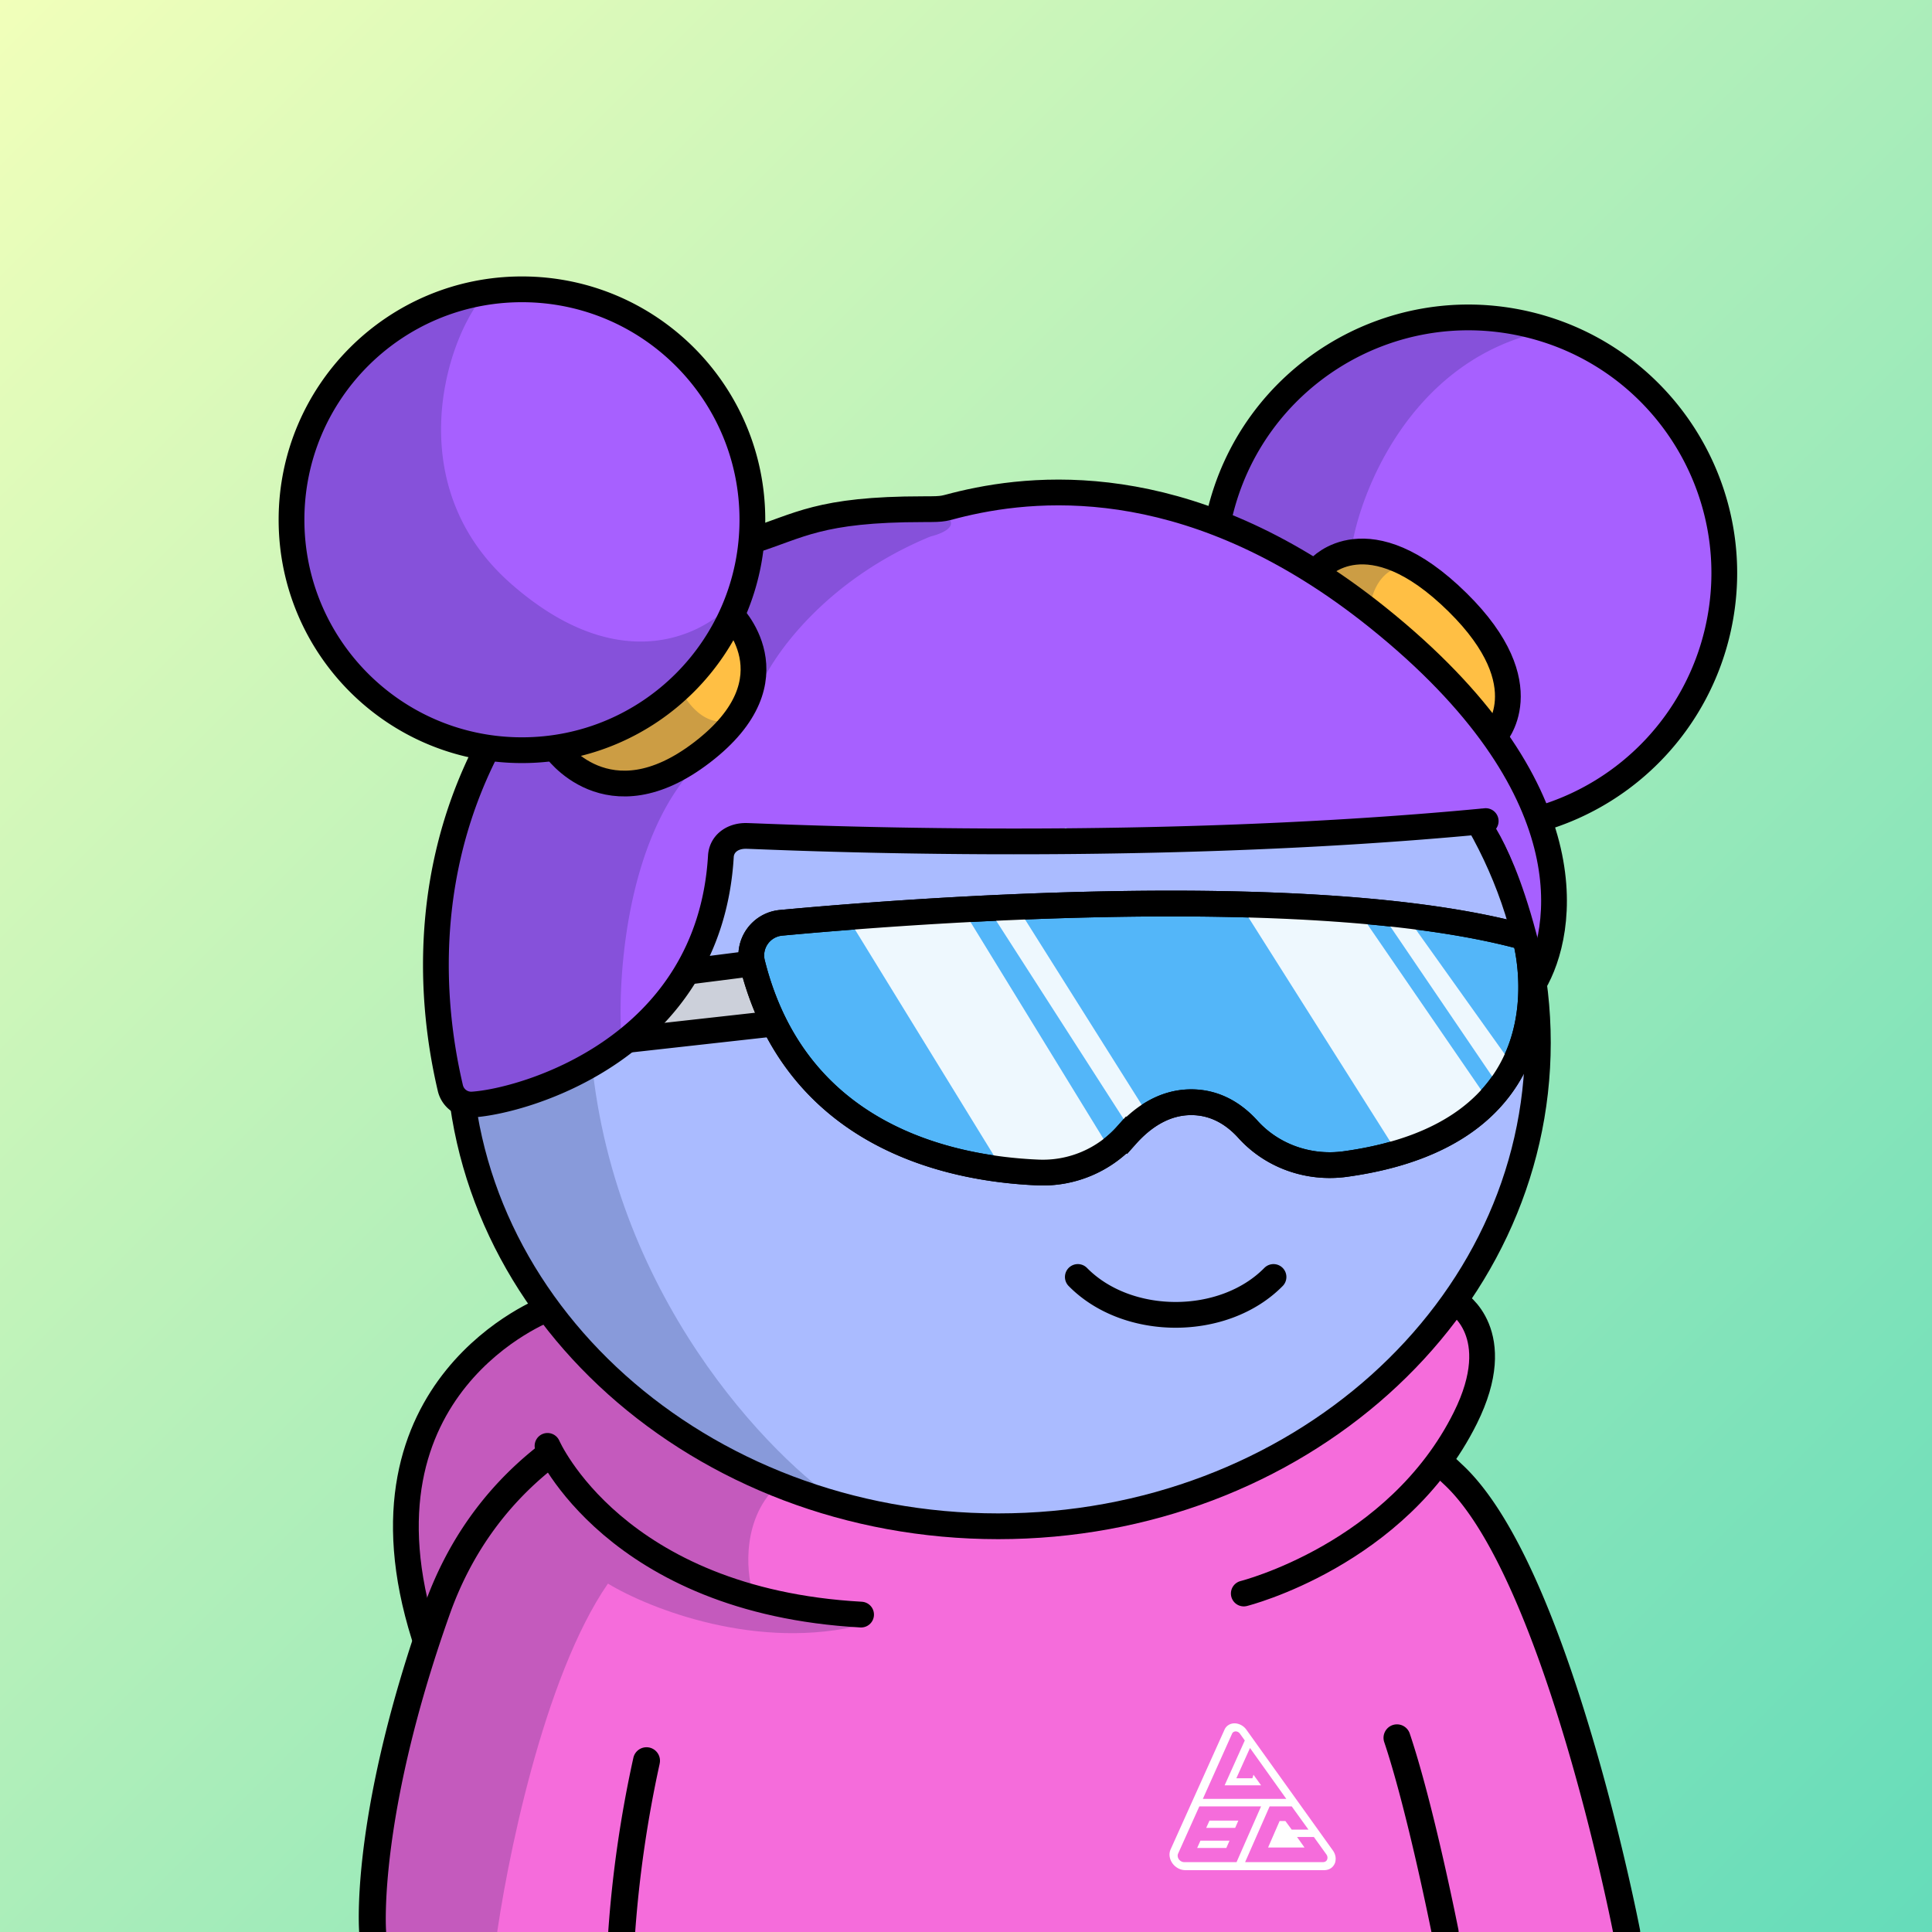 <svg
      xmlns="http://www.w3.org/2000/svg"
      preserveAspectRatio="xMidYMin meet"
      fill="none"
      viewBox="0 0 1500 1500"
    >
      <rect x="0" y="0" width="1500" height="1500" fill="#333333" stroke="none"/>
      <g>
      <path fill="url(#prefix__paint0_linear_53_30460)" d="M0 0h1500v1500H0z"/><defs><linearGradient id="prefix__paint0_linear_53_30460" x1="0" y1="0" x2="1500" y2="1500" gradientUnits="userSpaceOnUse"><stop stop-color="#F1FFBA"/><stop offset="1" stop-color="#65DCBA"/></linearGradient></defs>
      <g clip-path="url(#prefix__clip0_53_28984)"><path d="M289.32 1500l15.53-112.58 30.68-117.3-17.14-45.59s-15-117.74 41.25-161c56.25-43.26 65.45-47.41 65.45-47.41s135.65 171.93 339 168.87c203.35-3.06 328.18-130.19 328.18-130.19l42-46.11 14.44 49.93L1133 1102l-10.73 32.19 38.38 53.64 56.12 125.69 16.09 69.9 16.92 63.54 13.61 53.09-974.07-.05z" fill="#F56CDB"/><path d="M932.029 1429.09l-2.533 5.65h22.627l2.471-5.65h-22.565zm7.011-15.56l-2.533 5.63h22.48l2.455-5.63H939.04zm0 0l-2.533 5.63h22.48l2.455-5.63H939.04zm-9.536 21.2h22.627l2.471-5.65h-22.573l-2.533 5.65h.008zm105.296 1.9l-67.137-93.73a11.807 11.807 0 00-4.106-3.59c-1.557-.83-3.269-1.28-4.927-1.31h-.131c-1.674 0-3.277.44-4.625 1.26v.01a7.97 7.97 0 00-3.083 3.45l-.015.04-.016.03-41.954 93.2-.016.04-.015.03c-.674 1.58-.914 3.38-.682 5.19l.016.09c.255 1.83.991 3.64 2.107 5.24l.038.06.039.05a13.012 13.012 0 004.385 3.84c1.766.95 3.702 1.45 5.592 1.45h107.85c1.76 0 3.44-.45 4.86-1.31l.02-.01.03-.02c1.44-.9 2.57-2.21 3.24-3.78l.08-.17c.25-.53.4-1.11.47-1.71.21-1.05.24-2.15.08-3.26-.26-1.79-.98-3.55-2.11-5.1l.01.01zm-78.191-90.67c.24-.52.627-.96 1.115-1.25.496-.3 1.077-.46 1.681-.46.604 0 1.232.18 1.805.48a3.96 3.96 0 011.441 1.27l3.803 5.29-15.655 34.83h28.305l-5.895-8.21-.868 2.74h-12.448l10.597-23.52 28.197 39.52h-64.806l22.728-50.69zm-37.222 99.79c-.774 0-1.572-.21-2.293-.6a5.424 5.424 0 01-1.82-1.59 5.08 5.08 0 01-.891-2.21c-.101-.77 0-1.53.287-2.19l16.484-36.67h47.927l-19.018 43.26h-40.676zm110.983-1.95c-.26.6-.68 1.1-1.23 1.44-.56.33-1.22.51-1.91.51h-60.528l19.025-43.26h17.163l13.01 18.04h-13.02l-4.906-6.68h-4.493l-8.947 20.55h28.276l-5.8-8.16h13.08l9.7 13.51c.44.6.72 1.29.82 1.98.1.69.02 1.47-.25 2.06l.01.01zm-91.338-30.27l-2.533 5.63h22.48l2.456-5.63h-22.403zm-9.536 21.2h22.627l2.471-5.65h-22.565l-2.533 5.65z" fill="#fff"/><path d="M472.001 1229.5c-50 72.4-79.167 217.83-87.5 281.5H290.5c.4-104.8 26.834-210.33 40.001-250-54.778-134.8 39.176-220.83 93-247 64.5 77 147.666 124.67 182 137.5-29.6 26-26.334 67.83-21 85.5l87 24c-82.4 21.6-167.334-12-199.5-31.5z" fill="#001647" fill-opacity=".2"/><path d="M512.15 1369.42a922.37 922.37 0 00-19 130.58h-20.89v-.72a926.168 926.168 0 0119.52-134.67 10.46 10.46 0 014.679-6.49 10.516 10.516 0 017.896-1.28 10.49 10.49 0 016.487 4.68 10.46 10.46 0 011.278 7.9h.03zM1132.47 1500h-21.11c-2.86-14.16-20.25-98.69-36.62-147.37-.45-1.3-.63-2.68-.55-4.06.09-1.37.45-2.72 1.06-3.95.61-1.24 1.46-2.34 2.49-3.25 1.04-.91 2.25-1.6 3.55-2.04 1.31-.44 2.69-.61 4.06-.52 1.38.1 2.72.47 3.95 1.08 1.23.62 2.33 1.47 3.23 2.52.9 1.04 1.59 2.25 2.02 3.56 18.26 54.27 36.94 148 37.72 152 .14.67.2 1.35.2 2.03zM429 1140.38c-36.78 29.35-63.66 67.4-79.87 113.1-55.72 157-49.44 244.8-49.37 245.66v.86h-20.9c-.68-10.16-4.54-98.23 50.55-253.51 17.54-49.43 46.65-90.63 86.53-122.45a10.661 10.661 0 013.648-2.06 10.459 10.459 0 018.171.75c1.241.67 2.334 1.59 3.212 2.69a10.544 10.544 0 011.898 3.74 10.455 10.455 0 01-1.105 8.13 10.446 10.446 0 01-2.824 3.09h.06zM1273.43 1500h-21.09c-2.38-11.9-15.44-75.74-36.39-146.32-30.24-101.86-62.93-171.34-94.54-200.93l-2.5-2.36a45.331 45.331 0 00-5.57-4.69 10.454 10.454 0 0112.68-16.62c2.59 1.88 5.04 3.95 7.33 6.19.61.59 1.35 1.3 2.34 2.22 34.83 32.6 68.59 103.39 100.34 210.41 23.4 78.86 37.08 149.42 37.21 150.12.13.65.19 1.32.19 1.98z" fill="#000"/><path d="M425.09 1016.13S268 1075 329.32 1270.12M425.09 1122.57s52.18 120.38 243.46 131M965.67 1237.2s119-29.84 172-136.28c32.82-65.94-6.64-89.63-6.64-89.63" stroke="#000" stroke-width="20" stroke-miterlimit="10" stroke-linecap="round"/></g><defs><clipPath id="prefix__clip0_53_28984"><path fill="#fff" d="M0 0h1500v1500H0z"/></clipPath></defs>
      <g clip-path="url(#prefix__clip0_299_662)"><path d="M775 1185c231.41 0 419-168.12 419-375.5 0-207.383-187.59-375.5-419-375.5-231.407 0-419 168.117-419 375.5 0 207.38 187.593 375.5 419 375.5z" fill="#ABF"/><path d="M457.5 796c7.6 194 131.833 327.5 193 370l-130-55.5L438 1034l-57.5-89.5-27-106 11-104L394 662l45-82.5 83.5-69.5 109-54.182 28.5-1C569.452 513.314 451.119 633.132 457.5 796z" fill="#001647" fill-opacity=".2"/><path d="M775 1185c231.41 0 419-168.12 419-375.5 0-207.383-187.59-375.5-419-375.5-231.407 0-419 168.117-419 375.5 0 207.38 187.593 375.5 419 375.5z" stroke="#000" stroke-width="20"/></g><defs><clipPath id="prefix__clip0_299_662"><path fill="#fff" d="M0 0h1500v1500H0z"/></clipPath></defs>
      <g clip-path="url(#prefix__clip0_53_29343)" stroke="#000" stroke-width="20" stroke-miterlimit="10" stroke-linecap="round"><path d="M821.63 792.381a76.418 76.418 0 00-93.773-21.665 76.405 76.405 0 00-26.727 21.665M836.82 991.439c38.57 39.211 113.35 39.211 151.93 0M1109.25 792.381a76.451 76.451 0 00-26.73-21.665 76.39 76.39 0 00-33.52-7.745 76.425 76.425 0 00-60.25 29.41"/></g><defs><clipPath id="prefix__clip0_53_29343"><path fill="#fff" d="M0 0h1500v1500H0z"/></clipPath></defs>
      <g clip-path="url(#prefix__clip0_53_26750)"><path d="M367.752 776.001s-3.28 28.45-1 45.76c2.44 18.17 1-1 1-1l33.42-7 66.7-6.4 126.25-16-16.45-38.56-209.92 23.2z" fill="#CCD0DA"/><path d="M606.318 716.472c95.222-8.873 410.972-33.645 575.062 10.575 1.66.448 2.89 1.625 3.3 3.297 4.9 19.994 29.97 149.958-140.21 173.418-28.09 3.88-56.602-5.94-75.622-27-10.05-11.11-24.47-21-44-21-21.81 0-38.66 12.64-50.2 25.56a87.103 87.103 0 01-68.66 29c-69-2.89-188.31-28-221.92-162.37a25.404 25.404 0 0122.25-31.48z" fill="#53B6F9" stroke="#000" stroke-width="20" stroke-miterlimit="10"/><path d="M656 709.001l89-7 116.798 190.464-32.298 16.536-47.5 5-126-205zM766.638 704.27h23.144L891 865l-14 11-110.362-171.73zM961.076 699.264L1053 705l102.75 149.657L1127 880l-40.11 18.205-125.814-198.941zM1076.5 715h18l82 115-11 16-89-131z" fill="#fff" fill-opacity=".9"/><path d="M606.318 716.472c95.222-8.873 410.972-33.645 575.062 10.575 1.66.448 2.89 1.625 3.3 3.297 4.9 19.994 29.97 149.958-140.21 173.418-28.09 3.88-56.602-5.94-75.622-27-10.05-11.11-24.47-21-44-21-21.81 0-38.66 12.64-50.2 25.56a87.103 87.103 0 01-68.66 29c-69-2.89-188.31-28-221.92-162.37a25.404 25.404 0 0122.25-31.48zM584.08 748.012L356 777.042M598.32 795L356 822" stroke="#000" stroke-width="20" stroke-miterlimit="10"/></g><defs><clipPath id="prefix__clip0_53_26750"><path fill="#fff" d="M0 0h1500v1500H0z"/></clipPath></defs>
      <g clip-path="url(#prefix__clip0_53_25420)"><path d="M883.5 650l-16.5-3.5s-14.74-3.47-20.5 3.5c-5.76 6.97-19.09-11.38-20-6.5-.91 4.88-46.5 6-46.5 6h-40s-44.65-5.41-62.5.5-50.28-1.76-54.5-.5c-4.22 1.26-52.39 2.31-54.5 4-2.11 1.69-9.39 27.31-11.5 29-2.11 1.69-4.58 20.62-5 32-.42 11.38-10.13 18.92-10.5 26.5-.37 7.58-20.22 27.92-24.01 40.56-3.79 12.64-9.09 14.09-12.88 21.67-3.79 7.58-19.67 8.48-22.61 12.27-2.94 3.79-15.13 7.29-18.5 11.5-4.098 5.459-6.108 9.613-11.72 13.5-7.19 4.89-9.56 5.63-9.56 5.63s-33.77-1.07-36.88.2c-3.11 1.27-48 11.55-48 11.55l-11.85-3s24.4 13.39 20.18-1.36c-4.22-14.75-6.73 3-9.65-16.66s-5.52-25.69-10.15-40.14c-4.63-14.45-8.43-29.8-12.18-44.12-3.75-14.32 0-29.5 0-29.5s1.31-26.32 5.31-42.61c4-16.29 5.48-23.18 5.9-26.8.42-3.62 10.53-30.93 11.37-33 .84-2.07 25.28-66.57 25.28-66.57l29.16-30.34 66.49-64.47s115-35 121.35-38.12c6.35-3.12 20.64-6.54 21.91-7.38 1.27-.84 42.35-15.21 49.94-18.58 7.59-3.37 18.69 1.76 25 0 6.31-1.76 42.09-3.41 49.25-4.25 7.16-.84 27-11.38 45.64-10 18.64 1.38 48.28-.38 70.27 2.77 21.99 3.15 63.52 13.11 63.52 13.11l129.09 67.13 91.65 82.62 59.88 113.61-8.02 79.78C1174.5 648 1150 628 1150 628s-48 22-139.66 15.84c-1.94-.42-55.2 6.32-57.84 4.16-2.64-2.16-48-1.5-48-1.5l-21 3.5z" fill="#A760FF"/><path d="M435 581s47.08 58.45 108.11 5.17 24.83-101.9 24.83-101.9l-29.48 44-37.26 29.46-60 20.69L435 581zM1024.5 435.49s46.93-35.77 103.52 21.39c56.59 57.16 38 89.94 38 89.94l-5.37 14.54s-79.83-84.64-83.46-86c-3.63-1.36-52.69-39.87-52.69-39.87z" fill="#FFBF44"/><path d="M405.24 582.5c98.837 0 178.96-80.123 178.96-178.96s-80.123-178.96-178.96-178.96-178.96 80.123-178.96 178.96S306.403 582.5 405.24 582.5zM1101.66 250.201s118.53-30.73 213.94 92.8-71.16 271-71.16 271l-47.7 15.32-36.74-57.32s39.28-33.26-22.21-103.89-121.36-32.11-121.36-32.11l-77.91-34.06s37.81-124.86 163.14-151.74z" fill="#A760FF"/><path d="M373.5 232c-29.333 37.5-61 147 23 221 80.896 71.266 145.177 43.534 172.375 15.255.953-17.075 3.884-35.035 10.91-30.686L581.5 422.5l89.5-26c19.667-.667 60.4-.3 66 6.5 5.6 6.8-7.333 11.833-14.5 13.5-81.6 33.6-122.667 92.667-133 118l-15-50.5 3.02-26.529c-2.233 3.462-5.129 7.127-8.645 10.784A251.05 251.05 0 00568.5 484l-38 55c4.5 8.5 17.6 24.5 34 20.5s-12.167 20.333-28.5 33c-12.545 5.639-36.089 13.886-55.914 14.893L491 613l41.5-9.5c-47.389 59.2-53.079 160-50 203-22.667 15-74.3 45.8-99.5 49-25.2 3.2-35.5-14.333-37.5-23.5l-7.5-88.5 7.5-75.5 34.5-83h50.77c-2.488-2.414-4.035-4.313-4.77-5.5-39.333 8.833-131.2.8-184-102C176 349 295.5 250 373.5 232zM1187.5 260c-93.2 26.4-130.83 120.667-138 164.5l14.5 5c16.33 2 44.3 6.8 25.5 10-18.8 3.2-24.83 22.333-25.5 31.5l-39.5-27-78-41.5c7.833-25.667 38-86.9 96-126.5 58-39.6 120.83-27.167 145-16z" fill="#001647" fill-opacity=".2"/><path d="M583.41 420c37.1-11.54 52.09-24.66 133.5-24.66 18.09 0 14.09-.406 30.12-4.2C811 376 929.86 367.49 1069.19 479.08c165.48 132.53 145.14 244.65 121.69 284.41" stroke="#000" stroke-width="20" stroke-miterlimit="10"/><path d="M1154.46 647.454c5.49-.527 9.52-5.411 8.99-10.909-.52-5.497-5.41-9.527-10.9-8.999l1.91 19.908zm-594.77 17.377l-9.983-.591 9.983.591zm-192.75 192.72l-.641-9.979h-.013l-.013.001.667 9.978zm-17.29-12.79l-9.738 2.273.002.009 9.736-2.282zm802.9-217.215C875.809 654.085 591.252 639 579 639v20c10.749 0 297.453 15.115 575.46-11.546l-1.91-19.908zM579 639c-15.92 0-28.407 10.296-29.293 25.24l19.965 1.182c.103-1.738.824-3.161 2.07-4.23C573.01 660.103 575.298 659 579 659v-20zm-29.293 25.24c-4.213 71.117-40.404 116.069-80.528 143.855-40.527 28.064-84.728 38.31-102.88 39.477l1.282 19.958c21.527-1.383 69.271-12.722 112.984-42.993 44.116-30.549 84.461-80.682 89.107-159.115l-19.965-1.182zM366.273 847.573a6.62 6.62 0 01-4.379-1.283L350 862.369a26.625 26.625 0 0017.607 5.16l-1.334-19.956zm-4.379-1.283a6.622 6.622 0 01-2.508-3.811l-19.472 4.564A26.62 26.62 0 00350 862.369l11.894-16.079zm-2.506-3.802c-9.397-40.259-28.878-147.282 28.046-257.436l-17.768-9.182c-60.237 116.566-39.498 229.422-29.754 271.164l19.476-4.546z" fill="#000"/><path d="M1024.5 441s37.29-42.26 107.21 26.71C1197.68 532.77 1160 572 1160 572" stroke="#000" stroke-width="20" stroke-miterlimit="10"/><path d="M1196.21 635.52a198.421 198.421 0 0088.32-54.171 198.45 198.45 0 0048.99-91.299c24.87-106.79-41.54-213.52-148.33-238.39C1078.4 226.79 971.67 293.2 946.8 400M405.24 582.449c98.809 0 178.91-80.101 178.91-178.91s-80.101-178.91-178.91-178.91-178.91 80.101-178.91 178.91 80.101 178.91 178.91 178.91z" stroke="#000" stroke-width="20" stroke-miterlimit="10"/><path d="M430.7 580.67s40.75 59.81 114.23 3.6c75.41-57.68 21.32-108.76 21.32-108.76" stroke="#000" stroke-width="20" stroke-miterlimit="10"/></g><defs><clipPath id="prefix__clip0_53_25420"><path fill="#fff" d="M0 0h1500v1500H0z"/></clipPath></defs>
      
    </g>
    </svg>
